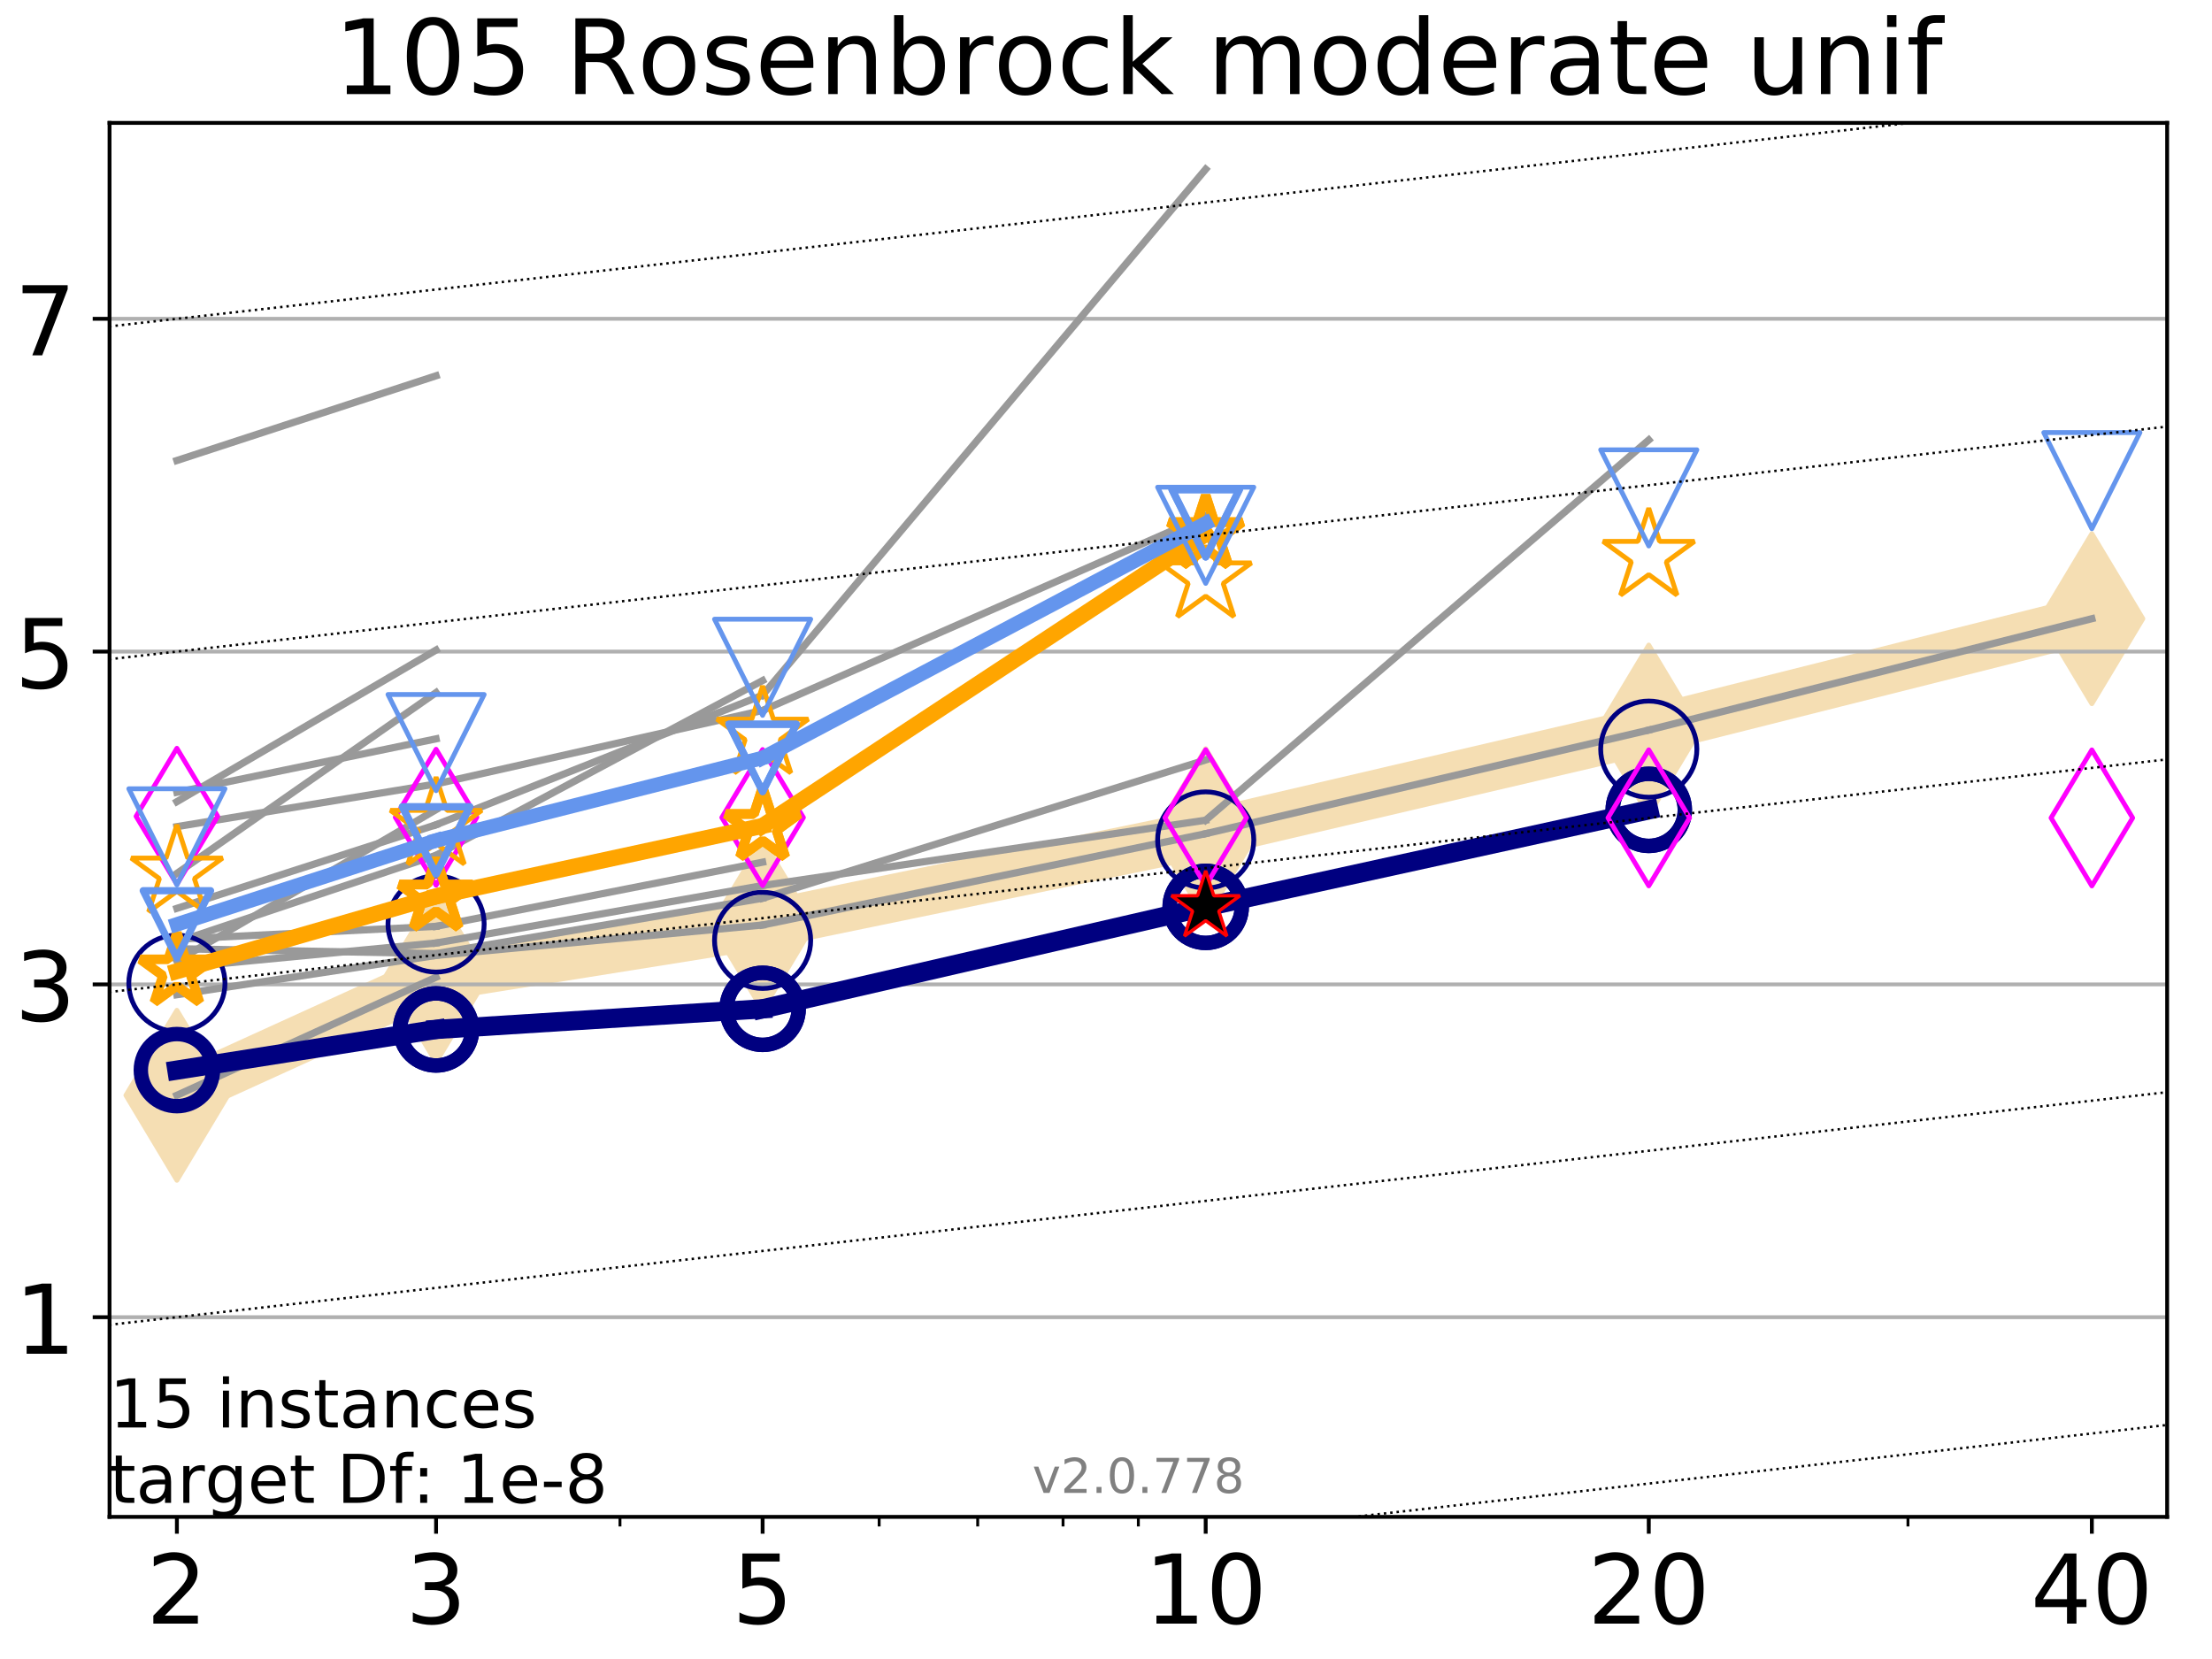 <?xml version="1.0" encoding="utf-8" standalone="no"?>
<!DOCTYPE svg PUBLIC "-//W3C//DTD SVG 1.1//EN"
  "http://www.w3.org/Graphics/SVG/1.1/DTD/svg11.dtd">
<!-- Created with matplotlib (http://matplotlib.org/) -->
<svg height="345pt" version="1.1" viewBox="0 0 460 345" width="460pt" xmlns="http://www.w3.org/2000/svg" xmlns:xlink="http://www.w3.org/1999/xlink">
 <defs>
  <style type="text/css">
*{stroke-linecap:butt;stroke-linejoin:round;}
  </style>
 </defs>
 <g id="figure_1">
  <g id="patch_1">
   <path d="M 0 345.6 
L 460.8 345.6 
L 460.8 0 
L 0 0 
z
" style="fill:#ffffff;"/>
  </g>
  <g id="axes_1">
   <g id="patch_2">
    <path d="M 22.78 315.44 
L 450.672 315.44 
L 450.672 25.56 
L 22.78 25.56 
z
" style="fill:#ffffff;"/>
   </g>
   <g id="line2d_1">
    <path clip-path="url(#pcd01af8c1f)" d="M 36.786 227.775 
L 90.685 203.223 
L 158.59 192.36 
L 250.732 173.366 
L 342.873 151.824 
L 435.015 128.664 
" style="fill:none;stroke:#f5deb3;stroke-linecap:square;stroke-width:10;"/>
    <defs>
     <path d="M -0 17.678 
L 10.607 0 
L 0 -17.678 
L -10.607 -0 
z
" id="m7e2de40b46" style="stroke:#f5deb3;stroke-linejoin:miter;"/>
    </defs>
    <g clip-path="url(#pcd01af8c1f)">
     <use style="fill:#f5deb3;stroke:#f5deb3;stroke-linejoin:miter;" x="36.786" xlink:href="#m7e2de40b46" y="227.775"/>
     <use style="fill:#f5deb3;stroke:#f5deb3;stroke-linejoin:miter;" x="90.685" xlink:href="#m7e2de40b46" y="203.223"/>
     <use style="fill:#f5deb3;stroke:#f5deb3;stroke-linejoin:miter;" x="158.59" xlink:href="#m7e2de40b46" y="192.36"/>
     <use style="fill:#f5deb3;stroke:#f5deb3;stroke-linejoin:miter;" x="250.732" xlink:href="#m7e2de40b46" y="173.366"/>
     <use style="fill:#f5deb3;stroke:#f5deb3;stroke-linejoin:miter;" x="342.873" xlink:href="#m7e2de40b46" y="151.824"/>
     <use style="fill:#f5deb3;stroke:#f5deb3;stroke-linejoin:miter;" x="435.015" xlink:href="#m7e2de40b46" y="128.664"/>
    </g>
   </g>
   <g id="matplotlib.axis_1">
    <g id="xtick_1">
     <g id="line2d_2">
      <defs>
       <path d="M 0 0 
L 0 3.5 
" id="m8a1cced2b0" style="stroke:#000000;stroke-width:0.8;"/>
      </defs>
      <g>
       <use style="stroke:#000000;stroke-width:0.8;" x="36.786" xlink:href="#m8a1cced2b0" y="315.44"/>
      </g>
     </g>
     <g id="text_1">
      <!-- 2 -->
      <defs>
       <path d="M 19.188 8.297 
L 53.609 8.297 
L 53.609 0 
L 7.328 0 
L 7.328 8.297 
Q 12.938 14.109 22.625 23.891 
Q 32.328 33.688 34.812 36.531 
Q 39.547 41.844 41.422 45.531 
Q 43.312 49.219 43.312 52.781 
Q 43.312 58.594 39.234 62.25 
Q 35.156 65.922 28.609 65.922 
Q 23.969 65.922 18.812 64.312 
Q 13.672 62.703 7.812 59.422 
L 7.812 69.391 
Q 13.766 71.781 18.938 73 
Q 24.125 74.219 28.422 74.219 
Q 39.75 74.219 46.484 68.547 
Q 53.219 62.891 53.219 53.422 
Q 53.219 48.922 51.531 44.891 
Q 49.859 40.875 45.406 35.406 
Q 44.188 33.984 37.641 27.219 
Q 31.109 20.453 19.188 8.297 
z
" id="DejaVuSans-32"/>
      </defs>
      <g transform="translate(30.423 337.637)scale(0.2 -0.2)">
       <use xlink:href="#DejaVuSans-32"/>
      </g>
     </g>
    </g>
    <g id="xtick_2">
     <g id="line2d_3">
      <g>
       <use style="stroke:#000000;stroke-width:0.8;" x="90.685" xlink:href="#m8a1cced2b0" y="315.44"/>
      </g>
     </g>
     <g id="text_2">
      <!-- 3 -->
      <defs>
       <path d="M 40.578 39.312 
Q 47.656 37.797 51.625 33 
Q 55.609 28.219 55.609 21.188 
Q 55.609 10.406 48.188 4.484 
Q 40.766 -1.422 27.094 -1.422 
Q 22.516 -1.422 17.656 -0.516 
Q 12.797 0.391 7.625 2.203 
L 7.625 11.719 
Q 11.719 9.328 16.594 8.109 
Q 21.484 6.891 26.812 6.891 
Q 36.078 6.891 40.938 10.547 
Q 45.797 14.203 45.797 21.188 
Q 45.797 27.641 41.281 31.266 
Q 36.766 34.906 28.719 34.906 
L 20.219 34.906 
L 20.219 43.016 
L 29.109 43.016 
Q 36.375 43.016 40.234 45.922 
Q 44.094 48.828 44.094 54.297 
Q 44.094 59.906 40.109 62.906 
Q 36.141 65.922 28.719 65.922 
Q 24.656 65.922 20.016 65.031 
Q 15.375 64.156 9.812 62.312 
L 9.812 71.094 
Q 15.438 72.656 20.344 73.438 
Q 25.25 74.219 29.594 74.219 
Q 40.828 74.219 47.359 69.109 
Q 53.906 64.016 53.906 55.328 
Q 53.906 49.266 50.438 45.094 
Q 46.969 40.922 40.578 39.312 
z
" id="DejaVuSans-33"/>
      </defs>
      <g transform="translate(84.323 337.637)scale(0.2 -0.2)">
       <use xlink:href="#DejaVuSans-33"/>
      </g>
     </g>
    </g>
    <g id="xtick_3">
     <g id="line2d_4">
      <g>
       <use style="stroke:#000000;stroke-width:0.8;" x="158.59" xlink:href="#m8a1cced2b0" y="315.44"/>
      </g>
     </g>
     <g id="text_3">
      <!-- 5 -->
      <defs>
       <path d="M 10.797 72.906 
L 49.516 72.906 
L 49.516 64.594 
L 19.828 64.594 
L 19.828 46.734 
Q 21.969 47.469 24.109 47.828 
Q 26.266 48.188 28.422 48.188 
Q 40.625 48.188 47.75 41.5 
Q 54.891 34.812 54.891 23.391 
Q 54.891 11.625 47.562 5.094 
Q 40.234 -1.422 26.906 -1.422 
Q 22.312 -1.422 17.547 -0.641 
Q 12.797 0.141 7.719 1.703 
L 7.719 11.625 
Q 12.109 9.234 16.797 8.062 
Q 21.484 6.891 26.703 6.891 
Q 35.156 6.891 40.078 11.328 
Q 45.016 15.766 45.016 23.391 
Q 45.016 31 40.078 35.438 
Q 35.156 39.891 26.703 39.891 
Q 22.75 39.891 18.812 39.016 
Q 14.891 38.141 10.797 36.281 
z
" id="DejaVuSans-35"/>
      </defs>
      <g transform="translate(152.228 337.637)scale(0.2 -0.2)">
       <use xlink:href="#DejaVuSans-35"/>
      </g>
     </g>
    </g>
    <g id="xtick_4">
     <g id="line2d_5">
      <g>
       <use style="stroke:#000000;stroke-width:0.8;" x="250.732" xlink:href="#m8a1cced2b0" y="315.44"/>
      </g>
     </g>
     <g id="text_4">
      <!-- 10 -->
      <defs>
       <path d="M 12.406 8.297 
L 28.516 8.297 
L 28.516 63.922 
L 10.984 60.406 
L 10.984 69.391 
L 28.422 72.906 
L 38.281 72.906 
L 38.281 8.297 
L 54.391 8.297 
L 54.391 0 
L 12.406 0 
z
" id="DejaVuSans-31"/>
       <path d="M 31.781 66.406 
Q 24.172 66.406 20.328 58.906 
Q 16.5 51.422 16.5 36.375 
Q 16.5 21.391 20.328 13.891 
Q 24.172 6.391 31.781 6.391 
Q 39.453 6.391 43.281 13.891 
Q 47.125 21.391 47.125 36.375 
Q 47.125 51.422 43.281 58.906 
Q 39.453 66.406 31.781 66.406 
z
M 31.781 74.219 
Q 44.047 74.219 50.516 64.516 
Q 56.984 54.828 56.984 36.375 
Q 56.984 17.969 50.516 8.266 
Q 44.047 -1.422 31.781 -1.422 
Q 19.531 -1.422 13.062 8.266 
Q 6.594 17.969 6.594 36.375 
Q 6.594 54.828 13.062 64.516 
Q 19.531 74.219 31.781 74.219 
z
" id="DejaVuSans-30"/>
      </defs>
      <g transform="translate(238.007 337.637)scale(0.2 -0.2)">
       <use xlink:href="#DejaVuSans-31"/>
       <use x="63.623" xlink:href="#DejaVuSans-30"/>
      </g>
     </g>
    </g>
    <g id="xtick_5">
     <g id="line2d_6">
      <g>
       <use style="stroke:#000000;stroke-width:0.8;" x="342.873" xlink:href="#m8a1cced2b0" y="315.44"/>
      </g>
     </g>
     <g id="text_5">
      <!-- 20 -->
      <g transform="translate(330.148 337.637)scale(0.2 -0.2)">
       <use xlink:href="#DejaVuSans-32"/>
       <use x="63.623" xlink:href="#DejaVuSans-30"/>
      </g>
     </g>
    </g>
    <g id="xtick_6">
     <g id="line2d_7">
      <g>
       <use style="stroke:#000000;stroke-width:0.8;" x="435.015" xlink:href="#m8a1cced2b0" y="315.44"/>
      </g>
     </g>
     <g id="text_6">
      <!-- 40 -->
      <defs>
       <path d="M 37.797 64.312 
L 12.891 25.391 
L 37.797 25.391 
z
M 35.203 72.906 
L 47.609 72.906 
L 47.609 25.391 
L 58.016 25.391 
L 58.016 17.188 
L 47.609 17.188 
L 47.609 0 
L 37.797 0 
L 37.797 17.188 
L 4.891 17.188 
L 4.891 26.703 
z
" id="DejaVuSans-34"/>
      </defs>
      <g transform="translate(422.29 337.637)scale(0.2 -0.2)">
       <use xlink:href="#DejaVuSans-34"/>
       <use x="63.623" xlink:href="#DejaVuSans-30"/>
      </g>
     </g>
    </g>
    <g id="xtick_7">
     <g id="line2d_8">
      <defs>
       <path d="M 0 0 
L 0 2 
" id="m10f0401028" style="stroke:#000000;stroke-width:0.6;"/>
      </defs>
      <g>
       <use style="stroke:#000000;stroke-width:0.6;" x="36.786" xlink:href="#m10f0401028" y="315.44"/>
      </g>
     </g>
    </g>
    <g id="xtick_8">
     <g id="line2d_9">
      <g>
       <use style="stroke:#000000;stroke-width:0.6;" x="90.685" xlink:href="#m10f0401028" y="315.44"/>
      </g>
     </g>
    </g>
    <g id="xtick_9">
     <g id="line2d_10">
      <g>
       <use style="stroke:#000000;stroke-width:0.6;" x="128.927" xlink:href="#m10f0401028" y="315.44"/>
      </g>
     </g>
    </g>
    <g id="xtick_10">
     <g id="line2d_11">
      <g>
       <use style="stroke:#000000;stroke-width:0.6;" x="158.59" xlink:href="#m10f0401028" y="315.44"/>
      </g>
     </g>
    </g>
    <g id="xtick_11">
     <g id="line2d_12">
      <g>
       <use style="stroke:#000000;stroke-width:0.6;" x="182.827" xlink:href="#m10f0401028" y="315.44"/>
      </g>
     </g>
    </g>
    <g id="xtick_12">
     <g id="line2d_13">
      <g>
       <use style="stroke:#000000;stroke-width:0.6;" x="203.318" xlink:href="#m10f0401028" y="315.44"/>
      </g>
     </g>
    </g>
    <g id="xtick_13">
     <g id="line2d_14">
      <g>
       <use style="stroke:#000000;stroke-width:0.6;" x="221.069" xlink:href="#m10f0401028" y="315.44"/>
      </g>
     </g>
    </g>
    <g id="xtick_14">
     <g id="line2d_15">
      <g>
       <use style="stroke:#000000;stroke-width:0.6;" x="236.726" xlink:href="#m10f0401028" y="315.44"/>
      </g>
     </g>
    </g>
    <g id="xtick_15">
     <g id="line2d_16">
      <g>
       <use style="stroke:#000000;stroke-width:0.6;" x="342.873" xlink:href="#m10f0401028" y="315.44"/>
      </g>
     </g>
    </g>
    <g id="xtick_16">
     <g id="line2d_17">
      <g>
       <use style="stroke:#000000;stroke-width:0.6;" x="396.773" xlink:href="#m10f0401028" y="315.44"/>
      </g>
     </g>
    </g>
    <g id="xtick_17">
     <g id="line2d_18">
      <g>
       <use style="stroke:#000000;stroke-width:0.6;" x="435.015" xlink:href="#m10f0401028" y="315.44"/>
      </g>
     </g>
    </g>
   </g>
   <g id="matplotlib.axis_2">
    <g id="ytick_1">
     <g id="line2d_19">
      <path clip-path="url(#pcd01af8c1f)" d="M 22.78 273.916 
L 450.672 273.916 
" style="fill:none;stroke:#b0b0b0;stroke-linecap:square;stroke-width:0.8;"/>
     </g>
     <g id="line2d_20">
      <defs>
       <path d="M 0 0 
L -3.5 0 
" id="m50ea238022" style="stroke:#000000;stroke-width:0.8;"/>
      </defs>
      <g>
       <use style="stroke:#000000;stroke-width:0.8;" x="22.78" xlink:href="#m50ea238022" y="273.916"/>
      </g>
     </g>
     <g id="text_7">
      <!-- 1 -->
      <g transform="translate(3.055 281.515)scale(0.2 -0.2)">
       <use xlink:href="#DejaVuSans-31"/>
      </g>
     </g>
    </g>
    <g id="ytick_2">
     <g id="line2d_21">
      <path clip-path="url(#pcd01af8c1f)" d="M 22.78 204.71 
L 450.672 204.71 
" style="fill:none;stroke:#b0b0b0;stroke-linecap:square;stroke-width:0.8;"/>
     </g>
     <g id="line2d_22">
      <g>
       <use style="stroke:#000000;stroke-width:0.8;" x="22.78" xlink:href="#m50ea238022" y="204.71"/>
      </g>
     </g>
     <g id="text_8">
      <!-- 3 -->
      <g transform="translate(3.055 212.308)scale(0.2 -0.2)">
       <use xlink:href="#DejaVuSans-33"/>
      </g>
     </g>
    </g>
    <g id="ytick_3">
     <g id="line2d_23">
      <path clip-path="url(#pcd01af8c1f)" d="M 22.78 135.503 
L 450.672 135.503 
" style="fill:none;stroke:#b0b0b0;stroke-linecap:square;stroke-width:0.8;"/>
     </g>
     <g id="line2d_24">
      <g>
       <use style="stroke:#000000;stroke-width:0.8;" x="22.78" xlink:href="#m50ea238022" y="135.503"/>
      </g>
     </g>
     <g id="text_9">
      <!-- 5 -->
      <g transform="translate(3.055 143.102)scale(0.2 -0.2)">
       <use xlink:href="#DejaVuSans-35"/>
      </g>
     </g>
    </g>
    <g id="ytick_4">
     <g id="line2d_25">
      <path clip-path="url(#pcd01af8c1f)" d="M 22.78 66.297 
L 450.672 66.297 
" style="fill:none;stroke:#b0b0b0;stroke-linecap:square;stroke-width:0.8;"/>
     </g>
     <g id="line2d_26">
      <g>
       <use style="stroke:#000000;stroke-width:0.8;" x="22.78" xlink:href="#m50ea238022" y="66.297"/>
      </g>
     </g>
     <g id="text_10">
      <!-- 7 -->
      <defs>
       <path d="M 8.203 72.906 
L 55.078 72.906 
L 55.078 68.703 
L 28.609 0 
L 18.312 0 
L 43.219 64.594 
L 8.203 64.594 
z
" id="DejaVuSans-37"/>
      </defs>
      <g transform="translate(3.055 73.895)scale(0.2 -0.2)">
       <use xlink:href="#DejaVuSans-37"/>
      </g>
     </g>
    </g>
   </g>
   <g id="line2d_27">
    <path clip-path="url(#pcd01af8c1f)" d="M 36.786 171.902 
L 90.685 163.026 
" style="fill:none;stroke:#999999;stroke-linecap:square;stroke-width:1.5;"/>
   </g>
   <g id="line2d_28">
    <path clip-path="url(#pcd01af8c1f)" d="M 90.685 163.026 
L 158.59 147.739 
" style="fill:none;stroke:#999999;stroke-linecap:square;stroke-width:1.5;"/>
   </g>
   <g id="line2d_29">
    <path clip-path="url(#pcd01af8c1f)" d="M 158.59 147.739 
L 250.732 107.284 
" style="fill:none;stroke:#999999;stroke-linecap:square;stroke-width:1.5;"/>
   </g>
   <g id="line2d_30">
    <path clip-path="url(#pcd01af8c1f)" d="M 250.732 107.284 
" style="fill:none;stroke:#999999;stroke-linecap:square;stroke-width:1.5;"/>
   </g>
   <g id="line2d_31"/>
   <g id="line2d_32"/>
   <g id="line2d_33">
    <path clip-path="url(#pcd01af8c1f)" d="M 36.786 201.267 
L 90.685 196.103 
" style="fill:none;stroke:#999999;stroke-linecap:square;stroke-width:1.5;"/>
   </g>
   <g id="line2d_34">
    <path clip-path="url(#pcd01af8c1f)" d="M 90.685 196.103 
L 158.59 184.152 
" style="fill:none;stroke:#999999;stroke-linecap:square;stroke-width:1.5;"/>
   </g>
   <g id="line2d_35">
    <path clip-path="url(#pcd01af8c1f)" d="M 158.59 184.152 
L 250.732 170.558 
" style="fill:none;stroke:#999999;stroke-linecap:square;stroke-width:1.5;"/>
   </g>
   <g id="line2d_36">
    <path clip-path="url(#pcd01af8c1f)" d="M 250.732 170.558 
L 342.873 91.492 
" style="fill:none;stroke:#999999;stroke-linecap:square;stroke-width:1.5;"/>
   </g>
   <g id="line2d_37">
    <path clip-path="url(#pcd01af8c1f)" d="M 342.873 91.492 
" style="fill:none;stroke:#999999;stroke-linecap:square;stroke-width:1.5;"/>
   </g>
   <g id="line2d_38"/>
   <g id="line2d_39"/>
   <g id="line2d_40"/>
   <g id="line2d_41"/>
   <g id="line2d_42"/>
   <g id="line2d_43"/>
   <g id="line2d_44">
    <path clip-path="url(#pcd01af8c1f)" d="M 36.786 206.86 
L 90.685 198.687 
" style="fill:none;stroke:#999999;stroke-linecap:square;stroke-width:1.5;"/>
   </g>
   <g id="line2d_45">
    <path clip-path="url(#pcd01af8c1f)" d="M 90.685 198.687 
L 158.59 192.36 
" style="fill:none;stroke:#999999;stroke-linecap:square;stroke-width:1.5;"/>
   </g>
   <g id="line2d_46">
    <path clip-path="url(#pcd01af8c1f)" d="M 158.59 192.36 
L 250.732 173.366 
" style="fill:none;stroke:#999999;stroke-linecap:square;stroke-width:1.5;"/>
   </g>
   <g id="line2d_47">
    <path clip-path="url(#pcd01af8c1f)" d="M 250.732 173.366 
L 342.873 151.824 
" style="fill:none;stroke:#999999;stroke-linecap:square;stroke-width:1.5;"/>
   </g>
   <g id="line2d_48">
    <path clip-path="url(#pcd01af8c1f)" d="M 342.873 151.824 
L 435.015 128.664 
" style="fill:none;stroke:#999999;stroke-linecap:square;stroke-width:1.5;"/>
   </g>
   <g id="line2d_49">
    <path clip-path="url(#pcd01af8c1f)" d="M 435.015 128.664 
" style="fill:none;stroke:#999999;stroke-linecap:square;stroke-width:1.5;"/>
   </g>
   <g id="line2d_50"/>
   <g id="line2d_51"/>
   <g id="line2d_52">
    <path clip-path="url(#pcd01af8c1f)" d="M 36.786 199.866 
L 90.685 168.37 
" style="fill:none;stroke:#999999;stroke-linecap:square;stroke-width:1.5;"/>
   </g>
   <g id="line2d_53">
    <path clip-path="url(#pcd01af8c1f)" d="M 90.685 168.37 
" style="fill:none;stroke:#999999;stroke-linecap:square;stroke-width:1.5;"/>
   </g>
   <g id="line2d_54"/>
   <g id="line2d_55"/>
   <g id="line2d_56">
    <path clip-path="url(#pcd01af8c1f)" d="M 90.685 60.365 
" style="fill:none;stroke:#999999;stroke-linecap:square;stroke-width:1.5;"/>
   </g>
   <g id="line2d_57"/>
   <g id="line2d_58"/>
   <g id="line2d_59">
    <path clip-path="url(#pcd01af8c1f)" d="M 36.786 153.516 
" style="fill:none;stroke:#999999;stroke-linecap:square;stroke-width:1.5;"/>
   </g>
   <g id="line2d_60"/>
   <g id="line2d_61"/>
   <g id="line2d_62">
    <path clip-path="url(#pcd01af8c1f)" d="M 36.786 164.764 
L 90.685 153.646 
" style="fill:none;stroke:#999999;stroke-linecap:square;stroke-width:1.5;"/>
   </g>
   <g id="line2d_63">
    <path clip-path="url(#pcd01af8c1f)" d="M 90.685 153.646 
" style="fill:none;stroke:#999999;stroke-linecap:square;stroke-width:1.5;"/>
   </g>
   <g id="line2d_64"/>
   <g id="line2d_65"/>
   <g id="line2d_66">
    <path clip-path="url(#pcd01af8c1f)" d="M 36.786 164.362 
" style="fill:none;stroke:#999999;stroke-linecap:square;stroke-width:1.5;"/>
   </g>
   <g id="line2d_67"/>
   <g id="line2d_68"/>
   <g id="line2d_69">
    <path clip-path="url(#pcd01af8c1f)" d="M 36.786 227.772 
L 90.685 203.224 
" style="fill:none;stroke:#999999;stroke-linecap:square;stroke-width:1.5;"/>
   </g>
   <g id="line2d_70">
    <path clip-path="url(#pcd01af8c1f)" d="M 90.685 203.224 
" style="fill:none;stroke:#999999;stroke-linecap:square;stroke-width:1.5;"/>
   </g>
   <g id="line2d_71"/>
   <g id="line2d_72"/>
   <g id="line2d_73">
    <path clip-path="url(#pcd01af8c1f)" d="M 36.786 195.311 
L 90.685 192.637 
" style="fill:none;stroke:#999999;stroke-linecap:square;stroke-width:1.5;"/>
   </g>
   <g id="line2d_74">
    <path clip-path="url(#pcd01af8c1f)" d="M 90.685 192.637 
L 158.59 179.296 
" style="fill:none;stroke:#999999;stroke-linecap:square;stroke-width:1.5;"/>
   </g>
   <g id="line2d_75">
    <path clip-path="url(#pcd01af8c1f)" d="M 158.59 179.296 
" style="fill:none;stroke:#999999;stroke-linecap:square;stroke-width:1.5;"/>
   </g>
   <g id="line2d_76"/>
   <g id="line2d_77"/>
   <g id="line2d_78">
    <path clip-path="url(#pcd01af8c1f)" d="M 36.786 195.879 
L 90.685 177.86 
" style="fill:none;stroke:#999999;stroke-linecap:square;stroke-width:1.5;"/>
   </g>
   <g id="line2d_79">
    <path clip-path="url(#pcd01af8c1f)" d="M 90.685 177.86 
L 158.59 141.523 
" style="fill:none;stroke:#999999;stroke-linecap:square;stroke-width:1.5;"/>
   </g>
   <g id="line2d_80">
    <path clip-path="url(#pcd01af8c1f)" d="M 158.59 141.523 
" style="fill:none;stroke:#999999;stroke-linecap:square;stroke-width:1.5;"/>
   </g>
   <g id="line2d_81"/>
   <g id="line2d_82"/>
   <g id="line2d_83"/>
   <g id="line2d_84"/>
   <g id="line2d_85">
    <path clip-path="url(#pcd01af8c1f)" d="M 36.786 95.764 
L 90.685 78.146 
" style="fill:none;stroke:#999999;stroke-linecap:square;stroke-width:1.5;"/>
   </g>
   <g id="line2d_86">
    <path clip-path="url(#pcd01af8c1f)" d="M 90.685 78.146 
" style="fill:none;stroke:#999999;stroke-linecap:square;stroke-width:1.5;"/>
   </g>
   <g id="line2d_87"/>
   <g id="line2d_88"/>
   <g id="line2d_89">
    <path clip-path="url(#pcd01af8c1f)" d="M 36.786 166.712 
L 90.685 135.182 
" style="fill:none;stroke:#999999;stroke-linecap:square;stroke-width:1.5;"/>
   </g>
   <g id="line2d_90">
    <path clip-path="url(#pcd01af8c1f)" d="M 90.685 135.182 
" style="fill:none;stroke:#999999;stroke-linecap:square;stroke-width:1.5;"/>
   </g>
   <g id="line2d_91"/>
   <g id="line2d_92"/>
   <g id="line2d_93">
    <path clip-path="url(#pcd01af8c1f)" d="M 36.786 181.629 
L 90.685 144.027 
" style="fill:none;stroke:#999999;stroke-linecap:square;stroke-width:1.5;"/>
   </g>
   <g id="line2d_94">
    <path clip-path="url(#pcd01af8c1f)" d="M 90.685 144.027 
" style="fill:none;stroke:#999999;stroke-linecap:square;stroke-width:1.5;"/>
   </g>
   <g id="line2d_95"/>
   <g id="line2d_96"/>
   <g id="line2d_97"/>
   <g id="line2d_98"/>
   <g id="line2d_99">
    <path clip-path="url(#pcd01af8c1f)" d="M 36.786 171.851 
" style="fill:none;stroke:#999999;stroke-linecap:square;stroke-width:1.5;"/>
   </g>
   <g id="line2d_100"/>
   <g id="line2d_101"/>
   <g id="line2d_102">
    <path clip-path="url(#pcd01af8c1f)" d="M 36.786 188.901 
L 90.685 171.515 
" style="fill:none;stroke:#999999;stroke-linecap:square;stroke-width:1.5;"/>
   </g>
   <g id="line2d_103">
    <path clip-path="url(#pcd01af8c1f)" d="M 90.685 171.515 
L 158.59 144.558 
" style="fill:none;stroke:#999999;stroke-linecap:square;stroke-width:1.5;"/>
   </g>
   <g id="line2d_104">
    <path clip-path="url(#pcd01af8c1f)" d="M 158.59 144.558 
L 250.732 35.189 
" style="fill:none;stroke:#999999;stroke-linecap:square;stroke-width:1.5;"/>
   </g>
   <g id="line2d_105">
    <path clip-path="url(#pcd01af8c1f)" d="M 250.732 35.189 
" style="fill:none;stroke:#999999;stroke-linecap:square;stroke-width:1.5;"/>
   </g>
   <g id="line2d_106"/>
   <g id="line2d_107"/>
   <g id="line2d_108">
    <path clip-path="url(#pcd01af8c1f)" d="M 36.786 197.291 
L 90.685 198.301 
" style="fill:none;stroke:#999999;stroke-linecap:square;stroke-width:1.5;"/>
   </g>
   <g id="line2d_109">
    <path clip-path="url(#pcd01af8c1f)" d="M 90.685 198.301 
L 158.59 186.795 
" style="fill:none;stroke:#999999;stroke-linecap:square;stroke-width:1.5;"/>
   </g>
   <g id="line2d_110">
    <path clip-path="url(#pcd01af8c1f)" d="M 158.59 186.795 
L 250.732 158.033 
" style="fill:none;stroke:#999999;stroke-linecap:square;stroke-width:1.5;"/>
   </g>
   <g id="line2d_111">
    <path clip-path="url(#pcd01af8c1f)" d="M 250.732 158.033 
" style="fill:none;stroke:#999999;stroke-linecap:square;stroke-width:1.5;"/>
   </g>
   <g id="line2d_112"/>
   <g id="line2d_113"/>
   <g id="line2d_114">
    <path clip-path="url(#pcd01af8c1f)" d="M 36.786 222.538 
L 90.685 214.078 
" style="fill:none;stroke:#000080;stroke-linecap:square;stroke-width:4;"/>
    <defs>
     <path d="M 0 7.5 
C 1.989 7.5 3.897 6.71 5.303 5.303 
C 6.71 3.897 7.5 1.989 7.5 0 
C 7.5 -1.989 6.71 -3.897 5.303 -5.303 
C 3.897 -6.71 1.989 -7.5 0 -7.5 
C -1.989 -7.5 -3.897 -6.71 -5.303 -5.303 
C -6.71 -3.897 -7.5 -1.989 -7.5 0 
C -7.5 1.989 -6.71 3.897 -5.303 5.303 
C -3.897 6.71 -1.989 7.5 0 7.5 
z
" id="mfef7e310c7" style="stroke:#000080;stroke-width:3;"/>
    </defs>
    <g clip-path="url(#pcd01af8c1f)">
     <use style="fill:none;stroke:#000080;stroke-width:3;" x="36.786" xlink:href="#mfef7e310c7" y="222.538"/>
     <use style="fill:none;stroke:#000080;stroke-width:3;" x="90.685" xlink:href="#mfef7e310c7" y="214.078"/>
    </g>
   </g>
   <g id="line2d_115">
    <path clip-path="url(#pcd01af8c1f)" d="M 90.685 214.078 
L 158.59 209.794 
" style="fill:none;stroke:#000080;stroke-linecap:square;stroke-width:4;"/>
    <g clip-path="url(#pcd01af8c1f)">
     <use style="fill:none;stroke:#000080;stroke-width:3;" x="90.685" xlink:href="#mfef7e310c7" y="214.078"/>
     <use style="fill:none;stroke:#000080;stroke-width:3;" x="158.59" xlink:href="#mfef7e310c7" y="209.794"/>
    </g>
   </g>
   <g id="line2d_116">
    <path clip-path="url(#pcd01af8c1f)" d="M 158.59 209.794 
L 250.732 188.593 
" style="fill:none;stroke:#000080;stroke-linecap:square;stroke-width:4;"/>
    <g clip-path="url(#pcd01af8c1f)">
     <use style="fill:none;stroke:#000080;stroke-width:3;" x="158.59" xlink:href="#mfef7e310c7" y="209.794"/>
     <use style="fill:none;stroke:#000080;stroke-width:3;" x="250.732" xlink:href="#mfef7e310c7" y="188.593"/>
    </g>
   </g>
   <g id="line2d_117">
    <path clip-path="url(#pcd01af8c1f)" d="M 250.732 188.593 
L 342.873 168.417 
" style="fill:none;stroke:#000080;stroke-linecap:square;stroke-width:4;"/>
    <g clip-path="url(#pcd01af8c1f)">
     <use style="fill:none;stroke:#000080;stroke-width:3;" x="250.732" xlink:href="#mfef7e310c7" y="188.593"/>
     <use style="fill:none;stroke:#000080;stroke-width:3;" x="342.873" xlink:href="#mfef7e310c7" y="168.417"/>
    </g>
   </g>
   <g id="line2d_118">
    <path clip-path="url(#pcd01af8c1f)" d="M 342.873 168.417 
" style="fill:none;stroke:#000080;stroke-linecap:square;stroke-width:4;"/>
    <g clip-path="url(#pcd01af8c1f)">
     <use style="fill:none;stroke:#000080;stroke-width:3;" x="342.873" xlink:href="#mfef7e310c7" y="168.417"/>
    </g>
   </g>
   <g id="line2d_119"/>
   <g id="line2d_120">
    <defs>
     <path d="M 0 10 
C 2.652 10 5.196 8.946 7.071 7.071 
C 8.946 5.196 10 2.652 10 0 
C 10 -2.652 8.946 -5.196 7.071 -7.071 
C 5.196 -8.946 2.652 -10 0 -10 
C -2.652 -10 -5.196 -8.946 -7.071 -7.071 
C -8.946 -5.196 -10 -2.652 -10 0 
C -10 2.652 -8.946 5.196 -7.071 7.071 
C -5.196 8.946 -2.652 10 0 10 
z
" id="mb819db698f" style="stroke:#000080;"/>
    </defs>
    <g clip-path="url(#pcd01af8c1f)">
     <use style="fill:none;stroke:#000080;" x="36.786" xlink:href="#mb819db698f" y="204.471"/>
     <use style="fill:none;stroke:#000080;" x="90.685" xlink:href="#mb819db698f" y="192.147"/>
     <use style="fill:none;stroke:#000080;" x="158.59" xlink:href="#mb819db698f" y="195.559"/>
     <use style="fill:none;stroke:#000080;" x="250.732" xlink:href="#mb819db698f" y="174.671"/>
     <use style="fill:none;stroke:#000080;" x="342.873" xlink:href="#mb819db698f" y="155.79"/>
    </g>
   </g>
   <g id="line2d_121"/>
   <g id="line2d_122">
    <defs>
     <path d="M -0 14.142 
L 8.485 0 
L -0 -14.142 
L -8.485 -0 
z
" id="m4aca60806f" style="stroke:#ff00ff;stroke-linejoin:miter;"/>
    </defs>
    <g clip-path="url(#pcd01af8c1f)">
     <use style="fill:none;stroke:#ff00ff;stroke-linejoin:miter;" x="36.786" xlink:href="#m4aca60806f" y="169.756"/>
     <use style="fill:none;stroke:#ff00ff;stroke-linejoin:miter;" x="90.685" xlink:href="#m4aca60806f" y="169.956"/>
     <use style="fill:none;stroke:#ff00ff;stroke-linejoin:miter;" x="158.59" xlink:href="#m4aca60806f" y="170.013"/>
     <use style="fill:none;stroke:#ff00ff;stroke-linejoin:miter;" x="250.732" xlink:href="#m4aca60806f" y="170.051"/>
     <use style="fill:none;stroke:#ff00ff;stroke-linejoin:miter;" x="342.873" xlink:href="#m4aca60806f" y="170.075"/>
     <use style="fill:none;stroke:#ff00ff;stroke-linejoin:miter;" x="435.015" xlink:href="#m4aca60806f" y="170.09"/>
    </g>
   </g>
   <g id="line2d_123">
    <path clip-path="url(#pcd01af8c1f)" d="M 36.786 201.968 
L 90.685 186.42 
" style="fill:none;stroke:#ffa500;stroke-linecap:square;stroke-width:3.333;"/>
    <defs>
     <path d="M 0 -8 
L -1.796 -2.472 
L -7.608 -2.472 
L -2.906 0.944 
L -4.702 6.472 
L -0 3.056 
L 4.702 6.472 
L 2.906 0.944 
L 7.608 -2.472 
L 1.796 -2.472 
z
" id="m81c2e59851" style="stroke:#ffa500;stroke-linejoin:bevel;stroke-width:2;"/>
    </defs>
    <g clip-path="url(#pcd01af8c1f)">
     <use style="fill:none;stroke:#ffa500;stroke-linejoin:bevel;stroke-width:2;" x="36.786" xlink:href="#m81c2e59851" y="201.968"/>
     <use style="fill:none;stroke:#ffa500;stroke-linejoin:bevel;stroke-width:2;" x="90.685" xlink:href="#m81c2e59851" y="186.42"/>
    </g>
   </g>
   <g id="line2d_124">
    <path clip-path="url(#pcd01af8c1f)" d="M 90.685 186.42 
L 158.59 171.748 
" style="fill:none;stroke:#ffa500;stroke-linecap:square;stroke-width:3.333;"/>
    <g clip-path="url(#pcd01af8c1f)">
     <use style="fill:none;stroke:#ffa500;stroke-linejoin:bevel;stroke-width:2;" x="90.685" xlink:href="#m81c2e59851" y="186.42"/>
     <use style="fill:none;stroke:#ffa500;stroke-linejoin:bevel;stroke-width:2;" x="158.59" xlink:href="#m81c2e59851" y="171.748"/>
    </g>
   </g>
   <g id="line2d_125">
    <path clip-path="url(#pcd01af8c1f)" d="M 158.59 171.748 
L 250.732 111.053 
" style="fill:none;stroke:#ffa500;stroke-linecap:square;stroke-width:3.333;"/>
    <g clip-path="url(#pcd01af8c1f)">
     <use style="fill:none;stroke:#ffa500;stroke-linejoin:bevel;stroke-width:2;" x="158.59" xlink:href="#m81c2e59851" y="171.748"/>
     <use style="fill:none;stroke:#ffa500;stroke-linejoin:bevel;stroke-width:2;" x="250.732" xlink:href="#m81c2e59851" y="111.053"/>
    </g>
   </g>
   <g id="line2d_126">
    <path clip-path="url(#pcd01af8c1f)" d="M 250.732 111.053 
" style="fill:none;stroke:#ffa500;stroke-linecap:square;stroke-width:3.333;"/>
    <g clip-path="url(#pcd01af8c1f)">
     <use style="fill:none;stroke:#ffa500;stroke-linejoin:bevel;stroke-width:2;" x="250.732" xlink:href="#m81c2e59851" y="111.053"/>
    </g>
   </g>
   <g id="line2d_127"/>
   <g id="line2d_128">
    <defs>
     <path d="M 0 -10 
L -2.245 -3.09 
L -9.511 -3.09 
L -3.633 1.18 
L -5.878 8.09 
L -0 3.82 
L 5.878 8.09 
L 3.633 1.18 
L 9.511 -3.09 
L 2.245 -3.09 
z
" id="mc91735e511" style="stroke:#ffa500;stroke-linejoin:bevel;"/>
    </defs>
    <g clip-path="url(#pcd01af8c1f)">
     <use style="fill:none;stroke:#ffa500;stroke-linejoin:bevel;" x="36.786" xlink:href="#mc91735e511" y="181.532"/>
     <use style="fill:none;stroke:#ffa500;stroke-linejoin:bevel;" x="90.685" xlink:href="#mc91735e511" y="171.607"/>
     <use style="fill:none;stroke:#ffa500;stroke-linejoin:bevel;" x="158.59" xlink:href="#mc91735e511" y="152.645"/>
     <use style="fill:none;stroke:#ffa500;stroke-linejoin:bevel;" x="250.732" xlink:href="#mc91735e511" y="120.149"/>
     <use style="fill:none;stroke:#ffa500;stroke-linejoin:bevel;" x="342.873" xlink:href="#mc91735e511" y="115.675"/>
    </g>
   </g>
   <g id="line2d_129">
    <path clip-path="url(#pcd01af8c1f)" d="M 36.786 192.224 
L 90.685 174.783 
" style="fill:none;stroke:#6495ed;stroke-linecap:square;stroke-width:3;"/>
    <defs>
     <path d="M -0 7 
L 7 -7 
L -7 -7 
z
" id="m89aa241c23" style="stroke:#6495ed;stroke-linejoin:miter;stroke-width:1.5;"/>
    </defs>
    <g clip-path="url(#pcd01af8c1f)">
     <use style="fill:none;stroke:#6495ed;stroke-linejoin:miter;stroke-width:1.5;" x="36.786" xlink:href="#m89aa241c23" y="192.224"/>
     <use style="fill:none;stroke:#6495ed;stroke-linejoin:miter;stroke-width:1.5;" x="90.685" xlink:href="#m89aa241c23" y="174.783"/>
    </g>
   </g>
   <g id="line2d_130">
    <path clip-path="url(#pcd01af8c1f)" d="M 90.685 174.783 
L 158.59 157.612 
" style="fill:none;stroke:#6495ed;stroke-linecap:square;stroke-width:3;"/>
    <g clip-path="url(#pcd01af8c1f)">
     <use style="fill:none;stroke:#6495ed;stroke-linejoin:miter;stroke-width:1.5;" x="90.685" xlink:href="#m89aa241c23" y="174.783"/>
     <use style="fill:none;stroke:#6495ed;stroke-linejoin:miter;stroke-width:1.5;" x="158.59" xlink:href="#m89aa241c23" y="157.612"/>
    </g>
   </g>
   <g id="line2d_131">
    <path clip-path="url(#pcd01af8c1f)" d="M 158.59 157.612 
L 250.732 108.819 
" style="fill:none;stroke:#6495ed;stroke-linecap:square;stroke-width:3;"/>
    <g clip-path="url(#pcd01af8c1f)">
     <use style="fill:none;stroke:#6495ed;stroke-linejoin:miter;stroke-width:1.5;" x="158.59" xlink:href="#m89aa241c23" y="157.612"/>
     <use style="fill:none;stroke:#6495ed;stroke-linejoin:miter;stroke-width:1.5;" x="250.732" xlink:href="#m89aa241c23" y="108.819"/>
    </g>
   </g>
   <g id="line2d_132">
    <path clip-path="url(#pcd01af8c1f)" d="M 250.732 108.819 
" style="fill:none;stroke:#6495ed;stroke-linecap:square;stroke-width:3;"/>
    <g clip-path="url(#pcd01af8c1f)">
     <use style="fill:none;stroke:#6495ed;stroke-linejoin:miter;stroke-width:1.5;" x="250.732" xlink:href="#m89aa241c23" y="108.819"/>
    </g>
   </g>
   <g id="line2d_133"/>
   <g id="line2d_134">
    <defs>
     <path d="M -0 10 
L 10 -10 
L -10 -10 
z
" id="mc429c9c3c1" style="stroke:#6495ed;stroke-linejoin:miter;"/>
    </defs>
    <g clip-path="url(#pcd01af8c1f)">
     <use style="fill:none;stroke:#6495ed;stroke-linejoin:miter;" x="36.786" xlink:href="#mc429c9c3c1" y="174.028"/>
     <use style="fill:none;stroke:#6495ed;stroke-linejoin:miter;" x="90.685" xlink:href="#mc429c9c3c1" y="154.43"/>
     <use style="fill:none;stroke:#6495ed;stroke-linejoin:miter;" x="158.59" xlink:href="#mc429c9c3c1" y="138.766"/>
     <use style="fill:none;stroke:#6495ed;stroke-linejoin:miter;" x="250.732" xlink:href="#mc429c9c3c1" y="111.317"/>
     <use style="fill:none;stroke:#6495ed;stroke-linejoin:miter;" x="342.873" xlink:href="#mc429c9c3c1" y="103.538"/>
     <use style="fill:none;stroke:#6495ed;stroke-linejoin:miter;" x="435.015" xlink:href="#mc429c9c3c1" y="99.953"/>
    </g>
   </g>
   <g id="line2d_135">
    <defs>
     <path d="M 0 -7.5 
L -1.684 -2.318 
L -7.133 -2.318 
L -2.725 0.885 
L -4.408 6.068 
L -0 2.865 
L 4.408 6.068 
L 2.725 0.885 
L 7.133 -2.318 
L 1.684 -2.318 
z
" id="m2474223934" style="stroke:#ff0000;stroke-linejoin:bevel;stroke-width:0.7;"/>
    </defs>
    <g clip-path="url(#pcd01af8c1f)">
     <use style="stroke:#ff0000;stroke-linejoin:bevel;stroke-width:0.7;" x="250.732" xlink:href="#m2474223934" y="188.593"/>
    </g>
   </g>
   <g id="line2d_136">
    <path clip-path="url(#pcd01af8c1f)" d="M 6.026 346.6 
L 461.8 295.075 
" style="fill:none;stroke:#000000;stroke-dasharray:0.5,0.825;stroke-dashoffset:0;stroke-width:0.5;"/>
   </g>
   <g id="line2d_137">
    <path clip-path="url(#pcd01af8c1f)" d="M -1 278.188 
L 461.8 225.868 
" style="fill:none;stroke:#000000;stroke-dasharray:0.5,0.825;stroke-dashoffset:0;stroke-width:0.5;"/>
   </g>
   <g id="line2d_138">
    <path clip-path="url(#pcd01af8c1f)" d="M -1 208.981 
L 461.8 156.662 
" style="fill:none;stroke:#000000;stroke-dasharray:0.5,0.825;stroke-dashoffset:0;stroke-width:0.5;"/>
   </g>
   <g id="line2d_139">
    <path clip-path="url(#pcd01af8c1f)" d="M -1 139.775 
L 461.8 87.456 
" style="fill:none;stroke:#000000;stroke-dasharray:0.5,0.825;stroke-dashoffset:0;stroke-width:0.5;"/>
   </g>
   <g id="line2d_140">
    <path clip-path="url(#pcd01af8c1f)" d="M -1 70.569 
L 461.8 18.249 
" style="fill:none;stroke:#000000;stroke-dasharray:0.5,0.825;stroke-dashoffset:0;stroke-width:0.5;"/>
   </g>
   <g id="patch_3">
    <path d="M 22.78 315.44 
L 22.78 25.56 
" style="fill:none;stroke:#000000;stroke-linecap:square;stroke-linejoin:miter;stroke-width:0.8;"/>
   </g>
   <g id="patch_4">
    <path d="M 450.672 315.44 
L 450.672 25.56 
" style="fill:none;stroke:#000000;stroke-linecap:square;stroke-linejoin:miter;stroke-width:0.8;"/>
   </g>
   <g id="patch_5">
    <path d="M 22.78 315.44 
L 450.672 315.44 
" style="fill:none;stroke:#000000;stroke-linecap:square;stroke-linejoin:miter;stroke-width:0.8;"/>
   </g>
   <g id="patch_6">
    <path d="M 22.78 25.56 
L 450.672 25.56 
" style="fill:none;stroke:#000000;stroke-linecap:square;stroke-linejoin:miter;stroke-width:0.8;"/>
   </g>
   <g id="text_11">
    <!-- 15 instances -->
    <defs>
     <path id="DejaVuSans-20"/>
     <path d="M 9.422 54.688 
L 18.406 54.688 
L 18.406 0 
L 9.422 0 
z
M 9.422 75.984 
L 18.406 75.984 
L 18.406 64.594 
L 9.422 64.594 
z
" id="DejaVuSans-69"/>
     <path d="M 54.891 33.016 
L 54.891 0 
L 45.906 0 
L 45.906 32.719 
Q 45.906 40.484 42.875 44.328 
Q 39.844 48.188 33.797 48.188 
Q 26.516 48.188 22.312 43.547 
Q 18.109 38.922 18.109 30.906 
L 18.109 0 
L 9.078 0 
L 9.078 54.688 
L 18.109 54.688 
L 18.109 46.188 
Q 21.344 51.125 25.703 53.562 
Q 30.078 56 35.797 56 
Q 45.219 56 50.047 50.172 
Q 54.891 44.344 54.891 33.016 
z
" id="DejaVuSans-6e"/>
     <path d="M 44.281 53.078 
L 44.281 44.578 
Q 40.484 46.531 36.375 47.5 
Q 32.281 48.484 27.875 48.484 
Q 21.188 48.484 17.844 46.438 
Q 14.5 44.391 14.5 40.281 
Q 14.5 37.156 16.891 35.375 
Q 19.281 33.594 26.516 31.984 
L 29.594 31.297 
Q 39.156 29.25 43.188 25.516 
Q 47.219 21.781 47.219 15.094 
Q 47.219 7.469 41.188 3.016 
Q 35.156 -1.422 24.609 -1.422 
Q 20.219 -1.422 15.453 -0.562 
Q 10.688 0.297 5.422 2 
L 5.422 11.281 
Q 10.406 8.688 15.234 7.391 
Q 20.062 6.109 24.812 6.109 
Q 31.156 6.109 34.562 8.281 
Q 37.984 10.453 37.984 14.406 
Q 37.984 18.062 35.516 20.016 
Q 33.062 21.969 24.703 23.781 
L 21.578 24.516 
Q 13.234 26.266 9.516 29.906 
Q 5.812 33.547 5.812 39.891 
Q 5.812 47.609 11.281 51.797 
Q 16.75 56 26.812 56 
Q 31.781 56 36.172 55.266 
Q 40.578 54.547 44.281 53.078 
z
" id="DejaVuSans-73"/>
     <path d="M 18.312 70.219 
L 18.312 54.688 
L 36.812 54.688 
L 36.812 47.703 
L 18.312 47.703 
L 18.312 18.016 
Q 18.312 11.328 20.141 9.422 
Q 21.969 7.516 27.594 7.516 
L 36.812 7.516 
L 36.812 0 
L 27.594 0 
Q 17.188 0 13.234 3.875 
Q 9.281 7.766 9.281 18.016 
L 9.281 47.703 
L 2.688 47.703 
L 2.688 54.688 
L 9.281 54.688 
L 9.281 70.219 
z
" id="DejaVuSans-74"/>
     <path d="M 34.281 27.484 
Q 23.391 27.484 19.188 25 
Q 14.984 22.516 14.984 16.5 
Q 14.984 11.719 18.141 8.906 
Q 21.297 6.109 26.703 6.109 
Q 34.188 6.109 38.703 11.406 
Q 43.219 16.703 43.219 25.484 
L 43.219 27.484 
z
M 52.203 31.203 
L 52.203 0 
L 43.219 0 
L 43.219 8.297 
Q 40.141 3.328 35.547 0.953 
Q 30.953 -1.422 24.312 -1.422 
Q 15.922 -1.422 10.953 3.297 
Q 6 8.016 6 15.922 
Q 6 25.141 12.172 29.828 
Q 18.359 34.516 30.609 34.516 
L 43.219 34.516 
L 43.219 35.406 
Q 43.219 41.609 39.141 45 
Q 35.062 48.391 27.688 48.391 
Q 23 48.391 18.547 47.266 
Q 14.109 46.141 10.016 43.891 
L 10.016 52.203 
Q 14.938 54.109 19.578 55.047 
Q 24.219 56 28.609 56 
Q 40.484 56 46.344 49.844 
Q 52.203 43.703 52.203 31.203 
z
" id="DejaVuSans-61"/>
     <path d="M 48.781 52.594 
L 48.781 44.188 
Q 44.969 46.297 41.141 47.344 
Q 37.312 48.391 33.406 48.391 
Q 24.656 48.391 19.812 42.844 
Q 14.984 37.312 14.984 27.297 
Q 14.984 17.281 19.812 11.734 
Q 24.656 6.203 33.406 6.203 
Q 37.312 6.203 41.141 7.25 
Q 44.969 8.297 48.781 10.406 
L 48.781 2.094 
Q 45.016 0.344 40.984 -0.531 
Q 36.969 -1.422 32.422 -1.422 
Q 20.062 -1.422 12.781 6.344 
Q 5.516 14.109 5.516 27.297 
Q 5.516 40.672 12.859 48.328 
Q 20.219 56 33.016 56 
Q 37.156 56 41.109 55.141 
Q 45.062 54.297 48.781 52.594 
z
" id="DejaVuSans-63"/>
     <path d="M 56.203 29.594 
L 56.203 25.203 
L 14.891 25.203 
Q 15.484 15.922 20.484 11.062 
Q 25.484 6.203 34.422 6.203 
Q 39.594 6.203 44.453 7.469 
Q 49.312 8.734 54.109 11.281 
L 54.109 2.781 
Q 49.266 0.734 44.188 -0.344 
Q 39.109 -1.422 33.891 -1.422 
Q 20.797 -1.422 13.156 6.188 
Q 5.516 13.812 5.516 26.812 
Q 5.516 40.234 12.766 48.109 
Q 20.016 56 32.328 56 
Q 43.359 56 49.781 48.891 
Q 56.203 41.797 56.203 29.594 
z
M 47.219 32.234 
Q 47.125 39.594 43.094 43.984 
Q 39.062 48.391 32.422 48.391 
Q 24.906 48.391 20.391 44.141 
Q 15.875 39.891 15.188 32.172 
z
" id="DejaVuSans-65"/>
    </defs>
    <g transform="translate(22.78 296.851)scale(0.14 -0.14)">
     <use xlink:href="#DejaVuSans-31"/>
     <use x="63.623" xlink:href="#DejaVuSans-35"/>
     <use x="127.246" xlink:href="#DejaVuSans-20"/>
     <use x="159.033" xlink:href="#DejaVuSans-69"/>
     <use x="186.816" xlink:href="#DejaVuSans-6e"/>
     <use x="250.195" xlink:href="#DejaVuSans-73"/>
     <use x="302.295" xlink:href="#DejaVuSans-74"/>
     <use x="341.504" xlink:href="#DejaVuSans-61"/>
     <use x="402.783" xlink:href="#DejaVuSans-6e"/>
     <use x="466.162" xlink:href="#DejaVuSans-63"/>
     <use x="521.143" xlink:href="#DejaVuSans-65"/>
     <use x="582.666" xlink:href="#DejaVuSans-73"/>
    </g>
    <!-- target Df: 1e-8 -->
    <defs>
     <path d="M 41.109 46.297 
Q 39.594 47.172 37.812 47.578 
Q 36.031 48 33.891 48 
Q 26.266 48 22.188 43.047 
Q 18.109 38.094 18.109 28.812 
L 18.109 0 
L 9.078 0 
L 9.078 54.688 
L 18.109 54.688 
L 18.109 46.188 
Q 20.953 51.172 25.484 53.578 
Q 30.031 56 36.531 56 
Q 37.453 56 38.578 55.875 
Q 39.703 55.766 41.062 55.516 
z
" id="DejaVuSans-72"/>
     <path d="M 45.406 27.984 
Q 45.406 37.75 41.375 43.109 
Q 37.359 48.484 30.078 48.484 
Q 22.859 48.484 18.828 43.109 
Q 14.797 37.75 14.797 27.984 
Q 14.797 18.266 18.828 12.891 
Q 22.859 7.516 30.078 7.516 
Q 37.359 7.516 41.375 12.891 
Q 45.406 18.266 45.406 27.984 
z
M 54.391 6.781 
Q 54.391 -7.172 48.188 -13.984 
Q 42 -20.797 29.203 -20.797 
Q 24.469 -20.797 20.266 -20.094 
Q 16.062 -19.391 12.109 -17.922 
L 12.109 -9.188 
Q 16.062 -11.328 19.922 -12.344 
Q 23.781 -13.375 27.781 -13.375 
Q 36.625 -13.375 41.016 -8.766 
Q 45.406 -4.156 45.406 5.172 
L 45.406 9.625 
Q 42.625 4.781 38.281 2.391 
Q 33.938 0 27.875 0 
Q 17.828 0 11.672 7.656 
Q 5.516 15.328 5.516 27.984 
Q 5.516 40.672 11.672 48.328 
Q 17.828 56 27.875 56 
Q 33.938 56 38.281 53.609 
Q 42.625 51.219 45.406 46.391 
L 45.406 54.688 
L 54.391 54.688 
z
" id="DejaVuSans-67"/>
     <path d="M 19.672 64.797 
L 19.672 8.109 
L 31.594 8.109 
Q 46.688 8.109 53.688 14.938 
Q 60.688 21.781 60.688 36.531 
Q 60.688 51.172 53.688 57.984 
Q 46.688 64.797 31.594 64.797 
z
M 9.812 72.906 
L 30.078 72.906 
Q 51.266 72.906 61.172 64.094 
Q 71.094 55.281 71.094 36.531 
Q 71.094 17.672 61.125 8.828 
Q 51.172 0 30.078 0 
L 9.812 0 
z
" id="DejaVuSans-44"/>
     <path d="M 37.109 75.984 
L 37.109 68.5 
L 28.516 68.5 
Q 23.688 68.5 21.797 66.547 
Q 19.922 64.594 19.922 59.516 
L 19.922 54.688 
L 34.719 54.688 
L 34.719 47.703 
L 19.922 47.703 
L 19.922 0 
L 10.891 0 
L 10.891 47.703 
L 2.297 47.703 
L 2.297 54.688 
L 10.891 54.688 
L 10.891 58.5 
Q 10.891 67.625 15.141 71.797 
Q 19.391 75.984 28.609 75.984 
z
" id="DejaVuSans-66"/>
     <path d="M 11.719 12.406 
L 22.016 12.406 
L 22.016 0 
L 11.719 0 
z
M 11.719 51.703 
L 22.016 51.703 
L 22.016 39.312 
L 11.719 39.312 
z
" id="DejaVuSans-3a"/>
     <path d="M 4.891 31.391 
L 31.203 31.391 
L 31.203 23.391 
L 4.891 23.391 
z
" id="DejaVuSans-2d"/>
     <path d="M 31.781 34.625 
Q 24.75 34.625 20.719 30.859 
Q 16.703 27.094 16.703 20.516 
Q 16.703 13.922 20.719 10.156 
Q 24.75 6.391 31.781 6.391 
Q 38.812 6.391 42.859 10.172 
Q 46.922 13.969 46.922 20.516 
Q 46.922 27.094 42.891 30.859 
Q 38.875 34.625 31.781 34.625 
z
M 21.922 38.812 
Q 15.578 40.375 12.031 44.719 
Q 8.5 49.078 8.5 55.328 
Q 8.5 64.062 14.719 69.141 
Q 20.953 74.219 31.781 74.219 
Q 42.672 74.219 48.875 69.141 
Q 55.078 64.062 55.078 55.328 
Q 55.078 49.078 51.531 44.719 
Q 48 40.375 41.703 38.812 
Q 48.828 37.156 52.797 32.312 
Q 56.781 27.484 56.781 20.516 
Q 56.781 9.906 50.312 4.234 
Q 43.844 -1.422 31.781 -1.422 
Q 19.734 -1.422 13.25 4.234 
Q 6.781 9.906 6.781 20.516 
Q 6.781 27.484 10.781 32.312 
Q 14.797 37.156 21.922 38.812 
z
M 18.312 54.391 
Q 18.312 48.734 21.844 45.562 
Q 25.391 42.391 31.781 42.391 
Q 38.141 42.391 41.719 45.562 
Q 45.312 48.734 45.312 54.391 
Q 45.312 60.062 41.719 63.234 
Q 38.141 66.406 31.781 66.406 
Q 25.391 66.406 21.844 63.234 
Q 18.312 60.062 18.312 54.391 
z
" id="DejaVuSans-38"/>
    </defs>
    <g transform="translate(22.78 312.528)scale(0.14 -0.14)">
     <use xlink:href="#DejaVuSans-74"/>
     <use x="39.209" xlink:href="#DejaVuSans-61"/>
     <use x="100.488" xlink:href="#DejaVuSans-72"/>
     <use x="141.586" xlink:href="#DejaVuSans-67"/>
     <use x="205.062" xlink:href="#DejaVuSans-65"/>
     <use x="266.586" xlink:href="#DejaVuSans-74"/>
     <use x="305.795" xlink:href="#DejaVuSans-20"/>
     <use x="337.582" xlink:href="#DejaVuSans-44"/>
     <use x="414.584" xlink:href="#DejaVuSans-66"/>
     <use x="449.742" xlink:href="#DejaVuSans-3a"/>
     <use x="483.434" xlink:href="#DejaVuSans-20"/>
     <use x="515.221" xlink:href="#DejaVuSans-31"/>
     <use x="578.844" xlink:href="#DejaVuSans-65"/>
     <use x="640.367" xlink:href="#DejaVuSans-2d"/>
     <use x="676.451" xlink:href="#DejaVuSans-38"/>
    </g>
   </g>
   <g id="text_12">
    <!-- v2.0.778 -->
    <defs>
     <path d="M 2.984 54.688 
L 12.5 54.688 
L 29.594 8.797 
L 46.688 54.688 
L 56.203 54.688 
L 35.688 0 
L 23.484 0 
z
" id="DejaVuSans-76"/>
     <path d="M 10.688 12.406 
L 21 12.406 
L 21 0 
L 10.688 0 
z
" id="DejaVuSans-2e"/>
    </defs>
    <g style="fill:#808080;" transform="translate(214.682 310.462)scale(0.1 -0.1)">
     <use xlink:href="#DejaVuSans-76"/>
     <use x="59.18" xlink:href="#DejaVuSans-32"/>
     <use x="122.803" xlink:href="#DejaVuSans-2e"/>
     <use x="154.59" xlink:href="#DejaVuSans-30"/>
     <use x="218.213" xlink:href="#DejaVuSans-2e"/>
     <use x="250" xlink:href="#DejaVuSans-37"/>
     <use x="313.623" xlink:href="#DejaVuSans-37"/>
     <use x="377.246" xlink:href="#DejaVuSans-38"/>
    </g>
   </g>
   <g id="text_13">
    <!-- 105 Rosenbrock moderate unif -->
    <defs>
     <path d="M 44.391 34.188 
Q 47.562 33.109 50.562 29.594 
Q 53.562 26.078 56.594 19.922 
L 66.609 0 
L 56 0 
L 46.688 18.703 
Q 43.062 26.031 39.672 28.422 
Q 36.281 30.812 30.422 30.812 
L 19.672 30.812 
L 19.672 0 
L 9.812 0 
L 9.812 72.906 
L 32.078 72.906 
Q 44.578 72.906 50.734 67.672 
Q 56.891 62.453 56.891 51.906 
Q 56.891 45.016 53.688 40.469 
Q 50.484 35.938 44.391 34.188 
z
M 19.672 64.797 
L 19.672 38.922 
L 32.078 38.922 
Q 39.203 38.922 42.844 42.219 
Q 46.484 45.516 46.484 51.906 
Q 46.484 58.297 42.844 61.547 
Q 39.203 64.797 32.078 64.797 
z
" id="DejaVuSans-52"/>
     <path d="M 30.609 48.391 
Q 23.391 48.391 19.188 42.75 
Q 14.984 37.109 14.984 27.297 
Q 14.984 17.484 19.156 11.844 
Q 23.344 6.203 30.609 6.203 
Q 37.797 6.203 41.984 11.859 
Q 46.188 17.531 46.188 27.297 
Q 46.188 37.016 41.984 42.703 
Q 37.797 48.391 30.609 48.391 
z
M 30.609 56 
Q 42.328 56 49.016 48.375 
Q 55.719 40.766 55.719 27.297 
Q 55.719 13.875 49.016 6.219 
Q 42.328 -1.422 30.609 -1.422 
Q 18.844 -1.422 12.172 6.219 
Q 5.516 13.875 5.516 27.297 
Q 5.516 40.766 12.172 48.375 
Q 18.844 56 30.609 56 
z
" id="DejaVuSans-6f"/>
     <path d="M 48.688 27.297 
Q 48.688 37.203 44.609 42.844 
Q 40.531 48.484 33.406 48.484 
Q 26.266 48.484 22.188 42.844 
Q 18.109 37.203 18.109 27.297 
Q 18.109 17.391 22.188 11.75 
Q 26.266 6.109 33.406 6.109 
Q 40.531 6.109 44.609 11.75 
Q 48.688 17.391 48.688 27.297 
z
M 18.109 46.391 
Q 20.953 51.266 25.266 53.625 
Q 29.594 56 35.594 56 
Q 45.562 56 51.781 48.094 
Q 58.016 40.188 58.016 27.297 
Q 58.016 14.406 51.781 6.484 
Q 45.562 -1.422 35.594 -1.422 
Q 29.594 -1.422 25.266 0.953 
Q 20.953 3.328 18.109 8.203 
L 18.109 0 
L 9.078 0 
L 9.078 75.984 
L 18.109 75.984 
z
" id="DejaVuSans-62"/>
     <path d="M 9.078 75.984 
L 18.109 75.984 
L 18.109 31.109 
L 44.922 54.688 
L 56.391 54.688 
L 27.391 29.109 
L 57.625 0 
L 45.906 0 
L 18.109 26.703 
L 18.109 0 
L 9.078 0 
z
" id="DejaVuSans-6b"/>
     <path d="M 52 44.188 
Q 55.375 50.25 60.062 53.125 
Q 64.75 56 71.094 56 
Q 79.641 56 84.281 50.016 
Q 88.922 44.047 88.922 33.016 
L 88.922 0 
L 79.891 0 
L 79.891 32.719 
Q 79.891 40.578 77.094 44.375 
Q 74.312 48.188 68.609 48.188 
Q 61.625 48.188 57.562 43.547 
Q 53.516 38.922 53.516 30.906 
L 53.516 0 
L 44.484 0 
L 44.484 32.719 
Q 44.484 40.625 41.703 44.406 
Q 38.922 48.188 33.109 48.188 
Q 26.219 48.188 22.156 43.531 
Q 18.109 38.875 18.109 30.906 
L 18.109 0 
L 9.078 0 
L 9.078 54.688 
L 18.109 54.688 
L 18.109 46.188 
Q 21.188 51.219 25.484 53.609 
Q 29.781 56 35.688 56 
Q 41.656 56 45.828 52.969 
Q 50 49.953 52 44.188 
z
" id="DejaVuSans-6d"/>
     <path d="M 45.406 46.391 
L 45.406 75.984 
L 54.391 75.984 
L 54.391 0 
L 45.406 0 
L 45.406 8.203 
Q 42.578 3.328 38.25 0.953 
Q 33.938 -1.422 27.875 -1.422 
Q 17.969 -1.422 11.734 6.484 
Q 5.516 14.406 5.516 27.297 
Q 5.516 40.188 11.734 48.094 
Q 17.969 56 27.875 56 
Q 33.938 56 38.25 53.625 
Q 42.578 51.266 45.406 46.391 
z
M 14.797 27.297 
Q 14.797 17.391 18.875 11.75 
Q 22.953 6.109 30.078 6.109 
Q 37.203 6.109 41.297 11.75 
Q 45.406 17.391 45.406 27.297 
Q 45.406 37.203 41.297 42.844 
Q 37.203 48.484 30.078 48.484 
Q 22.953 48.484 18.875 42.844 
Q 14.797 37.203 14.797 27.297 
z
" id="DejaVuSans-64"/>
     <path d="M 8.5 21.578 
L 8.5 54.688 
L 17.484 54.688 
L 17.484 21.922 
Q 17.484 14.156 20.5 10.266 
Q 23.531 6.391 29.594 6.391 
Q 36.859 6.391 41.078 11.031 
Q 45.312 15.672 45.312 23.688 
L 45.312 54.688 
L 54.297 54.688 
L 54.297 0 
L 45.312 0 
L 45.312 8.406 
Q 42.047 3.422 37.719 1 
Q 33.406 -1.422 27.688 -1.422 
Q 18.266 -1.422 13.375 4.438 
Q 8.5 10.297 8.5 21.578 
z
M 31.109 56 
z
" id="DejaVuSans-75"/>
    </defs>
    <g transform="translate(69.441 19.56)scale(0.216 -0.216)">
     <use xlink:href="#DejaVuSans-31"/>
     <use x="63.623" xlink:href="#DejaVuSans-30"/>
     <use x="127.246" xlink:href="#DejaVuSans-35"/>
     <use x="190.869" xlink:href="#DejaVuSans-20"/>
     <use x="222.656" xlink:href="#DejaVuSans-52"/>
     <use x="292.076" xlink:href="#DejaVuSans-6f"/>
     <use x="353.258" xlink:href="#DejaVuSans-73"/>
     <use x="405.357" xlink:href="#DejaVuSans-65"/>
     <use x="466.881" xlink:href="#DejaVuSans-6e"/>
     <use x="530.26" xlink:href="#DejaVuSans-62"/>
     <use x="593.736" xlink:href="#DejaVuSans-72"/>
     <use x="634.818" xlink:href="#DejaVuSans-6f"/>
     <use x="696" xlink:href="#DejaVuSans-63"/>
     <use x="750.98" xlink:href="#DejaVuSans-6b"/>
     <use x="808.891" xlink:href="#DejaVuSans-20"/>
     <use x="840.678" xlink:href="#DejaVuSans-6d"/>
     <use x="938.09" xlink:href="#DejaVuSans-6f"/>
     <use x="999.271" xlink:href="#DejaVuSans-64"/>
     <use x="1062.748" xlink:href="#DejaVuSans-65"/>
     <use x="1124.271" xlink:href="#DejaVuSans-72"/>
     <use x="1165.385" xlink:href="#DejaVuSans-61"/>
     <use x="1226.664" xlink:href="#DejaVuSans-74"/>
     <use x="1265.873" xlink:href="#DejaVuSans-65"/>
     <use x="1327.396" xlink:href="#DejaVuSans-20"/>
     <use x="1359.184" xlink:href="#DejaVuSans-75"/>
     <use x="1422.562" xlink:href="#DejaVuSans-6e"/>
     <use x="1485.941" xlink:href="#DejaVuSans-69"/>
     <use x="1513.725" xlink:href="#DejaVuSans-66"/>
    </g>
   </g>
  </g>
 </g>
 <defs>
  <clipPath id="pcd01af8c1f">
   <rect height="289.88" width="427.892" x="22.78" y="25.56"/>
  </clipPath>
 </defs>
</svg>
